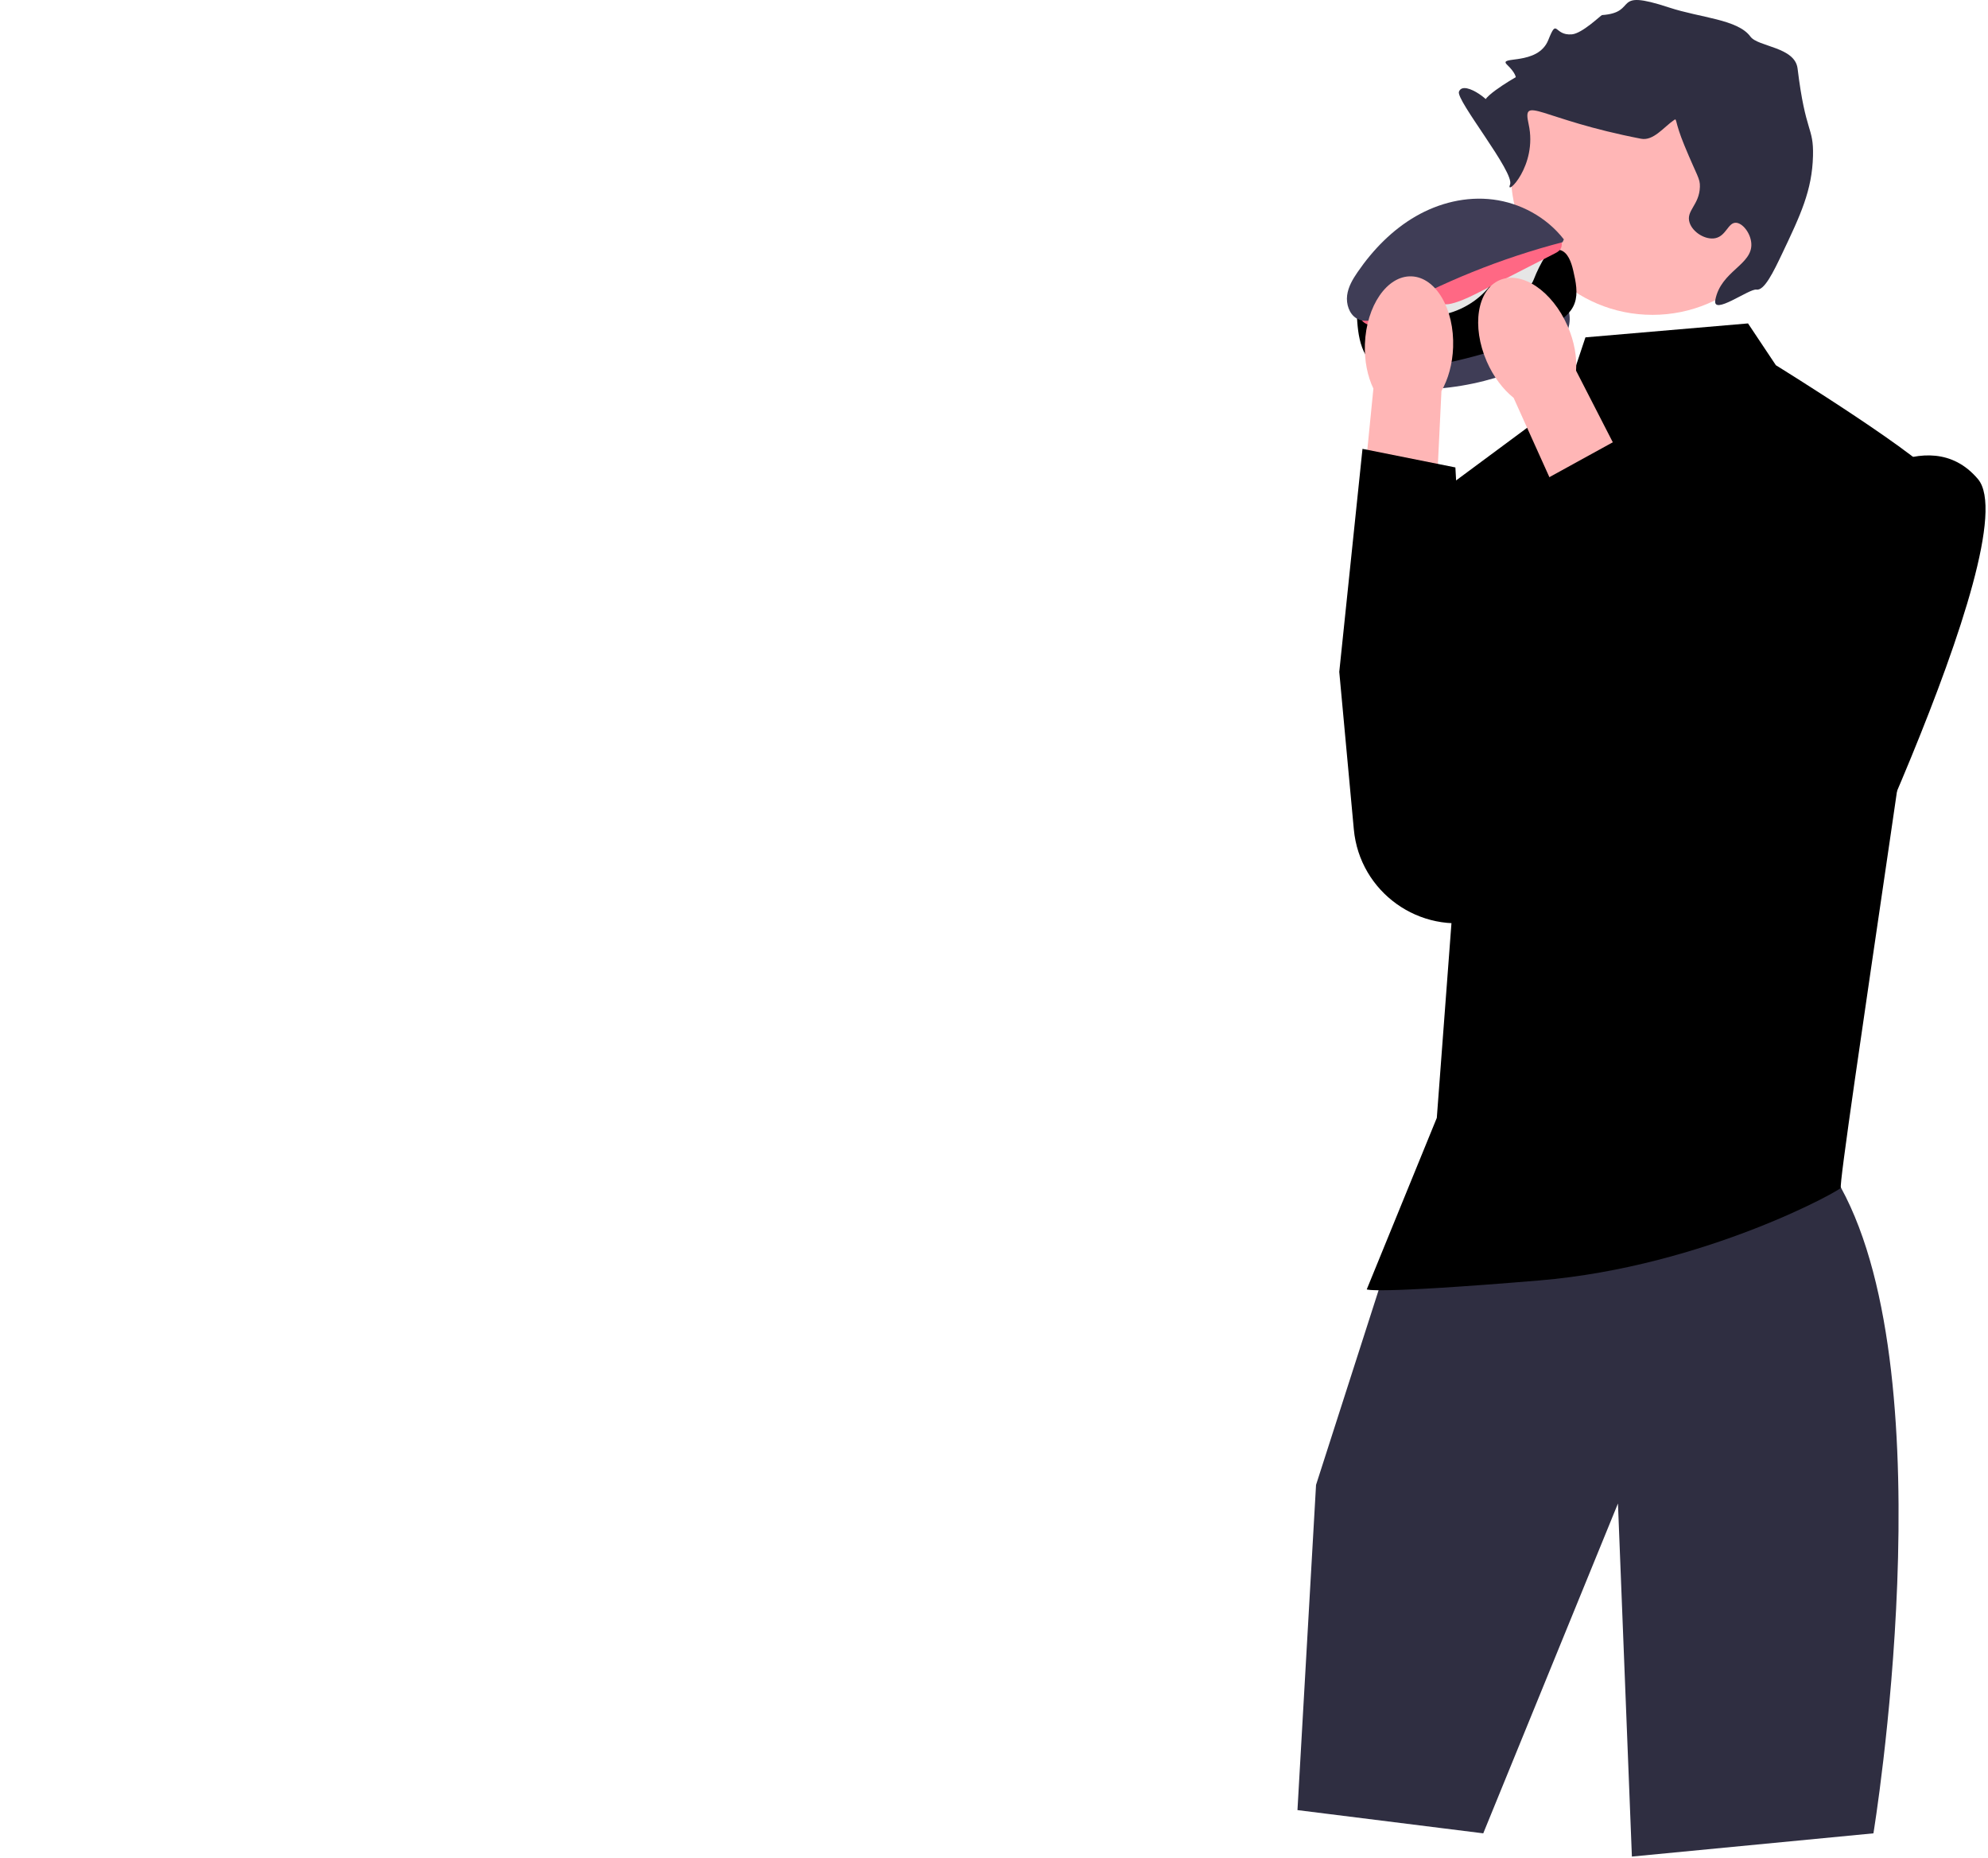 <svg width="428" height="400" viewBox="0 0 428 400" fill="none" xmlns="http://www.w3.org/2000/svg">
<g clip-path="url(#clip0_1_33)">
<path d="M301.333 263.614L283.333 319.614L279.333 389.614L319.333 394.614L348.333 323.614L351.333 399.614L403.333 394.614C403.333 394.614 419.333 297.614 396.333 255.614L301.333 263.614Z" fill="#2F2E41"/>
<path d="M341.333 72.614L376.333 69.614L382.333 78.614C382.333 78.614 416.333 99.614 417.333 103.614C418.333 107.614 395.333 255.614 396.333 255.614C397.333 255.614 367.333 272.614 331.333 275.614C295.333 278.614 294.251 277.531 294.251 277.531L309.333 240.614L312.833 194.114L309.833 106.114L336.833 86.114L341.333 72.614Z" fill="black"/>
<path d="M355.762 67.771C372.596 67.771 386.244 54.124 386.244 37.289C386.244 20.455 372.596 6.808 355.762 6.808C338.927 6.808 325.28 20.455 325.28 37.289C325.28 54.124 338.927 67.771 355.762 67.771Z" fill="#FFB6B6"/>
<path d="M378.149 62.335C379.828 62.621 381.799 58.551 383.683 54.587C387.626 46.29 390.132 41.016 390.323 33.56C390.486 27.205 388.72 28.873 387.003 14.745C386.436 10.086 378.476 10.095 376.856 7.882C374.119 4.144 366.143 3.859 359.334 1.614C346.579 -2.591 352.987 2.685 344.887 3.248C344.683 3.262 340.667 7.189 338.425 7.392C334.496 7.748 335.334 3.614 333.334 8.614C331.075 14.26 322.337 11.909 324.46 13.933C326.263 15.652 326.334 16.614 326.334 16.614C326.334 16.614 316.733 22.091 320.334 22.614C322.474 22.925 315.192 16.87 314.102 19.732C313.407 21.557 326.157 37.147 325.102 39.732C323.998 42.435 331.102 35.732 329.102 26.732C327.67 20.291 331.334 25.614 353.304 29.863C355.977 30.38 358.174 27.361 360.441 25.813C361.066 25.386 360.476 26.066 362.655 31.346C365.403 38.005 366.023 38.366 365.975 40.2C365.871 44.17 362.89 45.339 363.762 47.947C364.467 50.059 367.225 51.694 369.295 51.267C371.631 50.785 372.031 47.896 373.722 47.947C375.17 47.991 376.889 50.172 377.042 52.374C377.365 57.012 370.498 58.288 369.295 64.548C368.616 68.081 376.606 62.072 378.149 62.335Z" fill="#2F2E41"/>
<path d="M298.524 79.534C299.464 81.441 301.402 82.715 303.451 83.283C305.5 83.852 307.668 83.797 309.787 83.623C316.366 83.084 322.851 81.431 328.885 78.756C331.371 77.654 333.838 76.336 335.637 74.298C337.435 72.259 338.464 69.365 337.679 66.763C324.829 71.845 311.633 76.054 298.214 79.352" fill="#3F3D56"/>
<path d="M292.088 67.389C292.23 69.879 292.383 72.419 293.248 74.777C294.114 77.135 295.832 79.322 298.086 80.002C299.672 80.481 301.318 80.175 302.898 79.867C313.797 77.742 324.897 75.542 334.475 69.877C336.341 68.773 338.242 67.413 339.01 65.261C339.78 63.106 339.254 60.62 338.721 58.305C338.298 56.464 337.569 54.276 335.862 53.813C334.874 53.544 333.889 53.982 332.985 54.404C320.012 60.46 306.366 64.996 292.347 67.914" fill="black"/>
<path d="M319.855 61.051L323.85 62.798C326.334 63.886 329.227 62.686 330.205 60.156C330.883 58.401 331.726 56.709 332.72 55.111C328.667 57.649 324.284 59.658 319.715 61.072" fill="#E6E6E6"/>
<path d="M294.184 69.383L298.011 71.057C300.509 72.15 303.408 70.94 304.4 68.4C305.061 66.711 305.876 65.082 306.834 63.542C302.849 66.038 298.538 68.013 294.046 69.403" fill="#E6E6E6"/>
<path d="M300.025 66.611C308.479 70.31 318.353 66.861 322.669 58.704C323.293 57.525 323.958 56.368 324.663 55.235C316.901 60.096 308.506 63.944 299.756 66.651" fill="#E6E6E6"/>
<path d="M293.828 65.972C292.849 66.34 292.496 67.687 292.978 68.616C293.46 69.544 294.548 70.038 295.594 70.067C296.64 70.096 297.656 69.733 298.615 69.315C300.552 68.47 302.372 67.383 304.186 66.299L318.995 57.452C319.524 57.136 320.099 56.76 320.247 56.161C320.459 55.299 319.593 54.474 318.709 54.39C317.825 54.305 316.981 54.73 316.203 55.158C311.099 57.964 306.331 61.427 300.941 63.635C298.58 64.602 296.118 65.319 293.608 65.771" fill="#FF6884"/>
<path d="M308.611 58.948C307.589 59.173 307.117 60.981 307.527 62.45C307.937 63.918 308.996 64.954 310.053 65.314C311.109 65.675 312.168 65.469 313.174 65.166C315.206 64.556 317.141 63.566 319.069 62.579L334.809 54.517C335.371 54.229 335.986 53.87 336.186 53.063C336.474 51.902 335.666 50.464 334.779 50.073C333.892 49.683 333.001 50.03 332.177 50.4C326.772 52.833 321.653 56.303 316.009 57.797C313.538 58.452 310.985 58.72 308.405 58.595" fill="#FF6884"/>
<path d="M336.408 52.13C323.173 55.58 310.401 60.74 298.458 67.461C297.472 68.016 296.479 68.587 295.386 68.872C294.293 69.157 293.07 69.13 292.059 68.532C290.47 67.591 289.786 65.434 290.026 63.571C290.265 61.708 291.242 60.082 292.271 58.581C295.609 53.712 299.793 49.444 304.797 46.559C309.801 43.673 315.654 42.219 321.444 42.948C327.234 43.676 332.921 46.685 336.685 51.528" fill="#3F3D56"/>
<path d="M337.505 70.201C338.947 73.51 339.523 76.871 339.311 79.779L355.043 110.436L340.237 117.495L325.872 85.638C323.596 83.813 321.526 81.104 320.083 77.795C316.788 70.235 318.017 62.407 322.827 60.31C327.638 58.213 334.209 62.641 337.505 70.201Z" fill="#FFB6B6"/>
<path d="M396.833 106.114C396.833 106.114 414.833 90.114 425.833 103.114C436.833 116.114 388.833 213.114 388.833 213.114L363.833 207.114L332.833 103.114L352.833 92.114L372.833 145.114L396.833 106.114Z" fill="black"/>
<path d="M293.852 74.065C293.722 77.673 294.418 81.01 295.681 83.639L292.275 117.928L308.638 119.072L310.332 84.166C311.781 81.635 312.715 78.355 312.844 74.748C313.141 66.506 309.129 59.672 303.885 59.484C298.64 59.295 294.148 65.823 293.852 74.065Z" fill="#FFB6B6"/>
<path d="M318.833 198.114L313.333 100.614L293.333 96.614L288.333 144.614L291.467 178.513C292.715 192.018 305.645 201.279 318.833 198.114Z" fill="black"/>
</g>
<defs>
<clipPath id="clip0_1_33">
<rect width="427.472" height="399.614" fill="white"/>
</clipPath>
</defs>
</svg>
